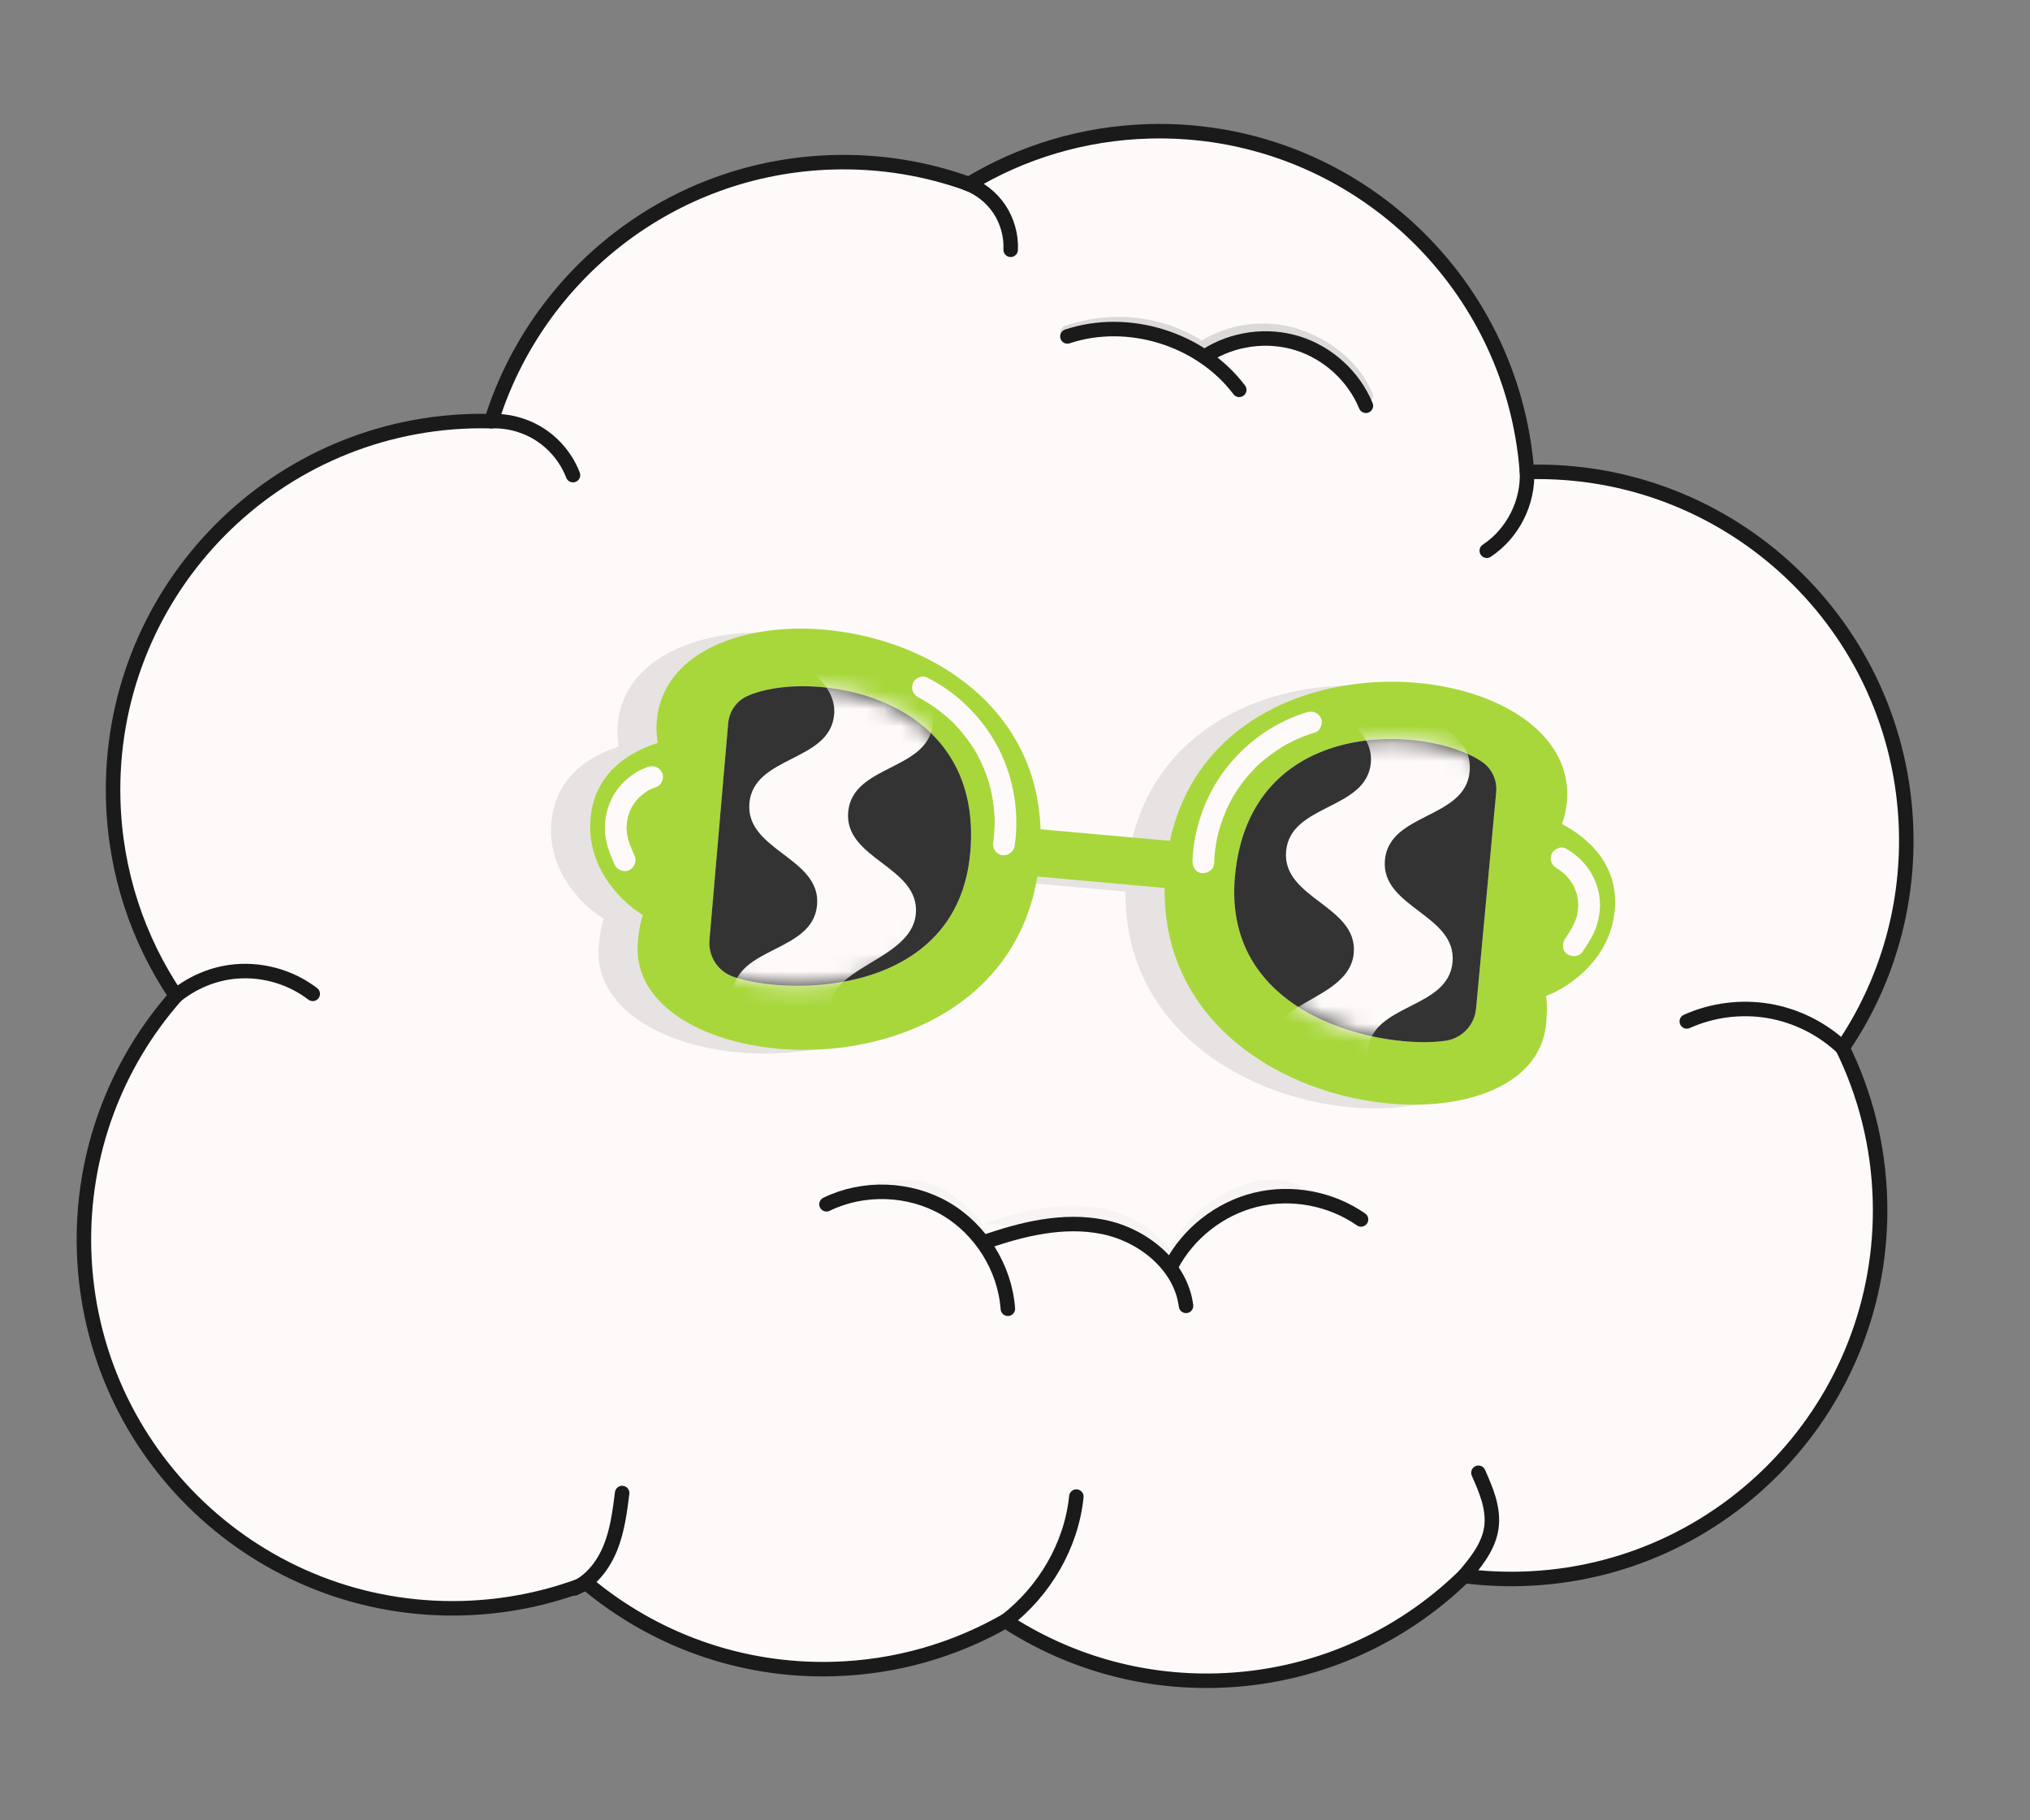 <svg width="116" height="104" viewBox="0 0 116 104" fill="none" xmlns="http://www.w3.org/2000/svg">
<rect x="0" y="0" width="116" height="104" fill="#808080" stroke="none"/>
<g clip-path="url(#clip0_2507_5916)">
<path d="M108.923 47.444C108.601 35.812 98.911 26.644 87.28 26.966C87.272 26.966 87.264 26.967 87.255 26.968C86.417 15.822 76.956 7.191 65.664 7.503C61.895 7.608 58.383 8.696 55.37 10.516C52.956 9.641 50.338 9.196 47.615 9.271C38.37 9.527 30.683 15.701 28.078 24.063C27.703 24.053 27.327 24.054 26.947 24.063C15.316 24.387 6.147 34.078 6.469 45.709C6.584 49.858 7.891 53.693 10.053 56.896C6.654 60.754 4.65 65.857 4.803 71.403C5.125 83.035 14.816 92.203 26.446 91.88C28.939 91.811 31.319 91.311 33.517 90.454C37.323 93.641 42.265 95.505 47.619 95.357C51.2 95.258 54.546 94.27 57.456 92.611C60.923 94.874 65.09 96.143 69.541 96.019C75.053 95.866 80.009 93.61 83.667 90.041C84.74 90.178 85.836 90.235 86.95 90.204C98.582 89.882 107.749 80.192 107.427 68.561C107.341 65.441 106.58 62.498 105.288 59.868C107.692 56.336 109.05 52.042 108.922 47.443L108.923 47.444Z" fill="#FFFAFA"/>
<path d="M108.923 47.444C108.601 35.812 98.911 26.644 87.28 26.966C87.272 26.966 87.264 26.967 87.255 26.968C86.417 15.822 76.956 7.191 65.664 7.503C61.895 7.608 58.383 8.696 55.37 10.516C52.956 9.641 50.338 9.196 47.615 9.271C38.37 9.527 30.683 15.701 28.078 24.063C27.703 24.053 27.327 24.054 26.947 24.063C15.316 24.387 6.147 34.078 6.469 45.709C6.584 49.858 7.891 53.693 10.053 56.896C6.654 60.754 4.65 65.857 4.803 71.403C5.125 83.035 14.816 92.203 26.446 91.88C28.939 91.811 31.319 91.311 33.517 90.454C37.323 93.641 42.265 95.505 47.619 95.357C51.2 95.258 54.546 94.27 57.456 92.611C60.923 94.874 65.09 96.143 69.541 96.019C75.053 95.866 80.009 93.61 83.667 90.041C84.74 90.178 85.836 90.235 86.95 90.204C98.582 89.882 107.749 80.192 107.427 68.561C107.341 65.441 106.58 62.498 105.288 59.868C107.692 56.336 109.05 52.042 108.922 47.443L108.923 47.444Z" stroke="#1A1A1A" stroke-width="0.828" stroke-linecap="round" stroke-linejoin="round"/>
<path d="M28.073 24.063C29.068 24.026 30.071 24.307 30.901 24.856C31.731 25.405 32.385 26.216 32.742 27.145" stroke="#1A1A1A" stroke-width="0.828" stroke-linecap="round" stroke-linejoin="round"/>
<path d="M87.253 26.919C87.35 28.693 86.443 30.487 84.959 31.464" stroke="#1A1A1A" stroke-width="0.828" stroke-linecap="round" stroke-linejoin="round"/>
<path d="M57.462 92.618C59.682 90.91 61.223 88.3 61.506 85.506" stroke="#1A1A1A" stroke-width="0.828" stroke-linecap="round" stroke-linejoin="round"/>
<path d="M10.039 56.906C10.934 56.178 12.027 55.692 13.171 55.536C14.819 55.309 16.55 55.769 17.87 56.782" stroke="#1A1A1A" stroke-width="0.828" stroke-linecap="round" stroke-linejoin="round"/>
<path d="M32.836 90.75C33.805 90.311 34.493 89.398 34.888 88.411C35.283 87.424 35.419 86.355 35.552 85.301" stroke="#1A1A1A" stroke-width="0.828" stroke-linecap="round" stroke-linejoin="round"/>
<path d="M83.645 90.07C83.991 89.659 84.339 89.247 84.626 88.792C84.913 88.338 85.138 87.836 85.218 87.305C85.298 86.763 85.224 86.206 85.075 85.678C84.925 85.15 84.702 84.647 84.481 84.144" stroke="#1A1A1A" stroke-width="0.828" stroke-linecap="round" stroke-linejoin="round"/>
<path d="M105.292 59.87C104.133 58.772 102.645 58.027 101.07 57.759C99.497 57.492 97.845 57.703 96.388 58.357" stroke="#1A1A1A" stroke-width="0.828" stroke-linecap="round" stroke-linejoin="round"/>
<path d="M55.202 10.459C55.972 10.737 56.65 11.266 57.105 11.945C57.559 12.626 57.79 13.453 57.753 14.271" stroke="#1A1A1A" stroke-width="0.828" stroke-linecap="round" stroke-linejoin="round"/>
<g opacity="0.15">
<path d="M61.004 19C63.65 18.12 66.52 18.437 68.79 20.034" stroke="#1A1A1A" stroke-width="0.828" stroke-linecap="round" stroke-linejoin="round"/>
<path d="M68.77 19.881C70.298 18.896 72.268 18.629 74.003 19.173C75.738 19.717 77.351 20.95 78.043 22.63" stroke="#1A1A1A" stroke-width="0.828" stroke-linecap="round" stroke-linejoin="round"/>
</g>
<path d="M60.994 19.221C64.466 18.067 68.608 19.353 70.814 22.273" stroke="#1A1A1A" stroke-width="0.828" stroke-linecap="round" stroke-linejoin="round"/>
<path d="M68.923 20.324C70.451 19.34 72.421 19.073 74.156 19.617C75.891 20.16 77.357 21.503 78.051 23.183" stroke="#1A1A1A" stroke-width="0.828" stroke-linecap="round" stroke-linejoin="round"/>
<g opacity="0.03">
<path d="M47.222 68.6C49.333 67.571 51.929 66.82 53.965 67.992C56 69.164 57.393 71.383 57.563 73.727C55.038 70.429 51.606 69.281 47.222 68.6Z" fill="#1A1A1A"/>
<path d="M67.743 73.562C67.449 71.257 65.295 69.517 63.016 69.055C60.737 68.593 58.377 69.165 56.185 69.937C60.564 70.091 64.457 71.216 67.743 73.562Z" fill="#1A1A1A"/>
<path d="M66.892 71.285C67.867 69.418 69.67 68.004 71.716 67.502C73.761 67.001 76.044 68.465 77.772 69.668C74.153 69.586 70.507 69.421 66.892 71.284L66.892 71.285Z" fill="#1A1A1A"/>
</g>
<path d="M47.228 68.805C49.339 67.776 51.959 67.866 53.994 69.038C56.029 70.211 57.422 72.43 57.592 74.773" fill="#FFFAFA"/>
<path d="M47.228 68.805C49.339 67.776 51.959 67.866 53.994 69.038C56.029 70.211 57.422 72.43 57.592 74.773" stroke="#1A1A1A" stroke-width="0.828" stroke-linecap="round" stroke-linejoin="round"/>
<path d="M56.214 70.983C58.407 70.211 60.767 69.638 63.046 70.1C65.324 70.562 67.479 72.302 67.773 74.608" fill="#FFFAFA"/>
<path d="M56.214 70.983C58.407 70.211 60.767 69.638 63.046 70.1C65.324 70.562 67.479 72.302 67.773 74.608" stroke="#1A1A1A" stroke-width="0.828" stroke-linecap="round" stroke-linejoin="round"/>
<path d="M66.922 72.331C67.896 70.464 69.7 69.05 71.746 68.548C73.791 68.046 76.045 68.466 77.773 69.67" fill="#FFFAFA"/>
<path d="M66.922 72.331C67.896 70.464 69.7 69.05 71.746 68.548C73.791 68.046 76.045 68.466 77.773 69.67" stroke="#1A1A1A" stroke-width="0.828" stroke-linecap="round" stroke-linejoin="round"/>
<path opacity="0.15" d="M90.038 52.224C90.324 49.168 87.856 47.745 87.025 47.285C87.168 46.892 87.264 46.479 87.303 46.051C88.089 37.608 67.413 35.39 64.623 48.253L57.227 47.59L57.225 47.608C56.787 34.436 36.027 32.935 35.298 41.388C35.26 41.817 35.282 42.24 35.352 42.652C34.454 42.958 31.772 43.919 31.508 46.976C31.243 50.035 33.668 52.025 34.503 52.482C34.29 53.075 34.228 53.908 34.215 54.05C33.502 61.998 54.794 63.691 57.045 50.29L64.32 50.942C64.15 64.529 85.403 66.651 86.116 58.703C86.129 58.562 86.216 57.732 86.112 57.11C87.014 56.809 89.756 55.282 90.038 52.225L90.038 52.224Z" fill="#606060"/>
<path d="M59.205 50.481C59.233 50.349 59.258 50.215 59.279 50.077C59.337 49.742 59.381 49.398 59.413 49.043C59.452 48.614 59.469 48.194 59.469 47.789C59.468 47.651 59.466 47.512 59.461 47.377C59.156 38.543 49.702 34.967 43.301 36.129C40.169 36.697 37.769 38.4 37.531 41.175C37.493 41.604 37.512 42.027 37.585 42.439C36.685 42.745 34.004 43.706 33.742 46.765C33.476 49.824 35.902 51.815 36.737 52.271C36.523 52.863 36.462 53.695 36.448 53.837C36.405 54.32 36.443 54.782 36.557 55.218C36.7 55.792 36.972 56.323 37.349 56.804C37.626 57.16 37.959 57.49 38.341 57.79C38.611 58.003 38.905 58.202 39.223 58.385C41.096 59.479 43.715 60.053 46.447 59.975C51.937 59.817 57.894 57.019 59.205 50.48L59.205 50.481ZM41.908 55.806C41.023 55.499 40.459 54.63 40.541 53.699L41.609 41.328C41.668 40.653 42.076 40.052 42.694 39.772C46.123 38.209 56.24 39.485 55.445 48.688C54.734 56.908 45.134 56.914 41.908 55.806Z" fill="#A8D73C"/>
<path d="M55.445 48.689C54.734 56.908 45.133 56.915 41.908 55.806C41.022 55.5 40.46 54.632 40.541 53.7L41.609 41.33C41.667 40.655 42.077 40.053 42.694 39.772C46.123 38.208 56.24 39.486 55.446 48.689L55.445 48.689Z" fill="#333333"/>
<mask id="mask0_2507_5916" style="mask-type:luminance" maskUnits="userSpaceOnUse" x="40" y="39" width="16" height="18">
<path d="M55.445 48.689C54.734 56.908 45.133 56.915 41.908 55.806C41.022 55.5 40.46 54.632 40.541 53.7L41.609 41.33C41.667 40.655 42.077 40.053 42.694 39.772C46.123 38.208 56.24 39.486 55.446 48.689L55.445 48.689Z" fill="white"/>
</mask>
<g mask="url(#mask0_2507_5916)">
<path d="M51.272 63.542C51.109 64.084 48.812 60.682 48.247 60.631C47.683 60.581 47.293 64.933 46.728 64.883C46.164 64.832 46.554 60.48 45.99 60.429C45.425 60.378 45.035 64.731 44.471 64.681C43.906 64.63 45.772 62.715 45.707 62.151C45.393 59.437 41.604 59.486 41.848 56.764C42.092 54.043 46.444 54.433 46.689 51.712C46.934 48.991 42.581 48.6 42.824 45.879C43.068 43.157 47.421 43.548 47.665 40.826C47.909 38.105 43.094 37.171 43.885 34.555C44.048 34.012 46.345 37.415 46.91 37.465C47.474 37.516 47.864 33.163 48.429 33.214C48.993 33.264 48.603 37.617 49.167 37.668C49.732 37.718 50.122 33.365 50.687 33.416C51.251 33.467 49.385 35.382 49.45 35.946C49.764 38.66 53.553 38.611 53.309 41.332C53.066 44.054 48.713 43.663 48.468 46.385C48.224 49.106 52.577 49.496 52.333 52.218C52.089 54.939 46.958 55.252 47.531 57.923C48.208 61.085 52.063 60.927 51.271 63.542L51.272 63.542Z" fill="#FFFAFA"/>
</g>
<path d="M52.498 39.857C52.572 39.895 52.647 39.935 52.72 39.974C52.754 39.992 52.786 40.011 52.82 40.029C52.957 40.105 52.703 39.959 52.838 40.041C52.981 40.127 53.123 40.216 53.262 40.31C53.533 40.493 53.793 40.692 54.042 40.904C54.163 41.008 54.282 41.114 54.398 41.225C54.426 41.251 54.453 41.278 54.48 41.304C54.549 41.371 54.376 41.197 54.48 41.304C54.543 41.37 54.607 41.436 54.669 41.503C54.897 41.749 55.11 42.007 55.307 42.277C55.397 42.399 55.483 42.524 55.567 42.652C55.609 42.716 55.649 42.78 55.689 42.844C55.704 42.868 55.787 43.001 55.701 42.863C55.725 42.902 55.747 42.942 55.77 42.981C55.944 43.289 56.098 43.608 56.233 43.935C56.294 44.087 56.353 44.242 56.407 44.397C56.436 44.483 56.464 44.568 56.491 44.655C56.504 44.695 56.515 44.734 56.528 44.773C56.547 44.84 56.546 44.837 56.525 44.76C56.531 44.784 56.537 44.808 56.543 44.832C56.635 45.174 56.705 45.521 56.754 45.872C56.782 46.068 56.803 46.265 56.818 46.461C56.825 46.559 56.83 46.658 56.834 46.757C56.836 46.806 56.837 46.856 56.839 46.905C56.843 47.052 56.84 46.8 56.839 46.936C56.834 47.349 56.808 47.758 56.749 48.167C56.703 48.489 56.958 48.834 57.289 48.861C57.619 48.887 57.932 48.665 57.982 48.321C58.208 46.76 58.023 45.149 57.467 43.674C56.946 42.294 56.077 41.068 54.986 40.08C54.382 39.532 53.701 39.078 52.975 38.707C52.686 38.558 52.271 38.745 52.162 39.043C52.039 39.381 52.189 39.696 52.499 39.856L52.498 39.857Z" fill="#FFFAFA"/>
<path d="M36.264 48.903C36.164 48.675 36.064 48.448 35.98 48.214C35.959 48.158 35.94 48.101 35.922 48.044C35.911 48.012 35.902 47.979 35.892 47.947C35.912 48.02 35.914 48.023 35.895 47.954C35.869 47.839 35.843 47.724 35.827 47.608C35.812 47.491 35.796 47.376 35.801 47.262C35.795 47.425 35.804 47.254 35.805 47.23C35.807 47.164 35.813 47.098 35.821 47.032C35.833 46.916 35.856 46.803 35.877 46.689C35.903 46.545 35.843 46.787 35.884 46.659C35.905 46.595 35.923 46.533 35.946 46.469C35.985 46.361 36.031 46.254 36.083 46.151C36.091 46.134 36.185 45.97 36.136 46.049C36.087 46.127 36.182 45.979 36.192 45.965C36.25 45.879 36.312 45.796 36.378 45.715C36.416 45.669 36.456 45.625 36.495 45.582C36.596 45.469 36.397 45.67 36.508 45.568C36.664 45.427 36.825 45.302 36.999 45.186C37.057 45.15 37.05 45.154 36.977 45.198C37.003 45.184 37.029 45.169 37.056 45.155C37.095 45.134 37.135 45.114 37.175 45.094C37.282 45.043 37.393 44.999 37.506 44.961C37.814 44.854 37.971 44.432 37.832 44.145C37.677 43.823 37.345 43.704 37.016 43.819C36.009 44.167 35.161 44.992 34.798 45.994C34.595 46.551 34.522 47.15 34.591 47.739C34.66 48.327 34.889 48.865 35.121 49.394C35.251 49.691 35.634 49.867 35.937 49.72C36.24 49.574 36.403 49.223 36.263 48.904L36.264 48.903Z" fill="#FFFAFA"/>
<path d="M92.271 52.013C92.556 48.958 90.087 47.534 89.257 47.072C89.399 46.68 89.496 46.268 89.535 45.839C89.993 40.923 83.174 38.116 76.847 39.168C72.306 39.922 68.016 42.664 66.852 48.042C66.738 48.566 66.654 49.114 66.603 49.689C66.571 50.043 66.553 50.391 66.55 50.731C66.443 59.182 74.625 63.198 81 63.112C84.874 63.061 88.079 61.495 88.348 58.492C88.361 58.35 88.449 57.52 88.345 56.898C89.247 56.597 91.988 55.069 92.271 52.013ZM70.571 50.044C71.425 40.846 81.609 41.389 84.704 43.538C85.261 43.924 85.558 44.588 85.495 45.262L84.346 57.627C84.26 58.558 83.551 59.314 82.626 59.457C79.255 59.975 69.807 58.258 70.572 50.043L70.571 50.044Z" fill="#A8D73C"/>
<path d="M70.57 50.045C69.807 58.26 79.255 59.976 82.626 59.458C83.551 59.315 84.26 58.56 84.346 57.629L85.496 45.264C85.559 44.59 85.263 43.925 84.705 43.539C81.608 41.391 71.426 40.848 70.571 50.045L70.57 50.045Z" fill="#333333"/>
<mask id="mask1_2507_5916" style="mask-type:luminance" maskUnits="userSpaceOnUse" x="70" y="42" width="16" height="18">
<path d="M70.57 50.045C69.806 58.26 79.255 59.976 82.625 59.458C83.551 59.315 84.26 58.56 84.345 57.629L85.496 45.264C85.559 44.59 85.263 43.925 84.705 43.539C81.608 41.391 71.426 40.848 70.571 50.045L70.57 50.045Z" fill="white"/>
</mask>
<g mask="url(#mask1_2507_5916)">
<path d="M76.376 64.902C76.441 65.465 74.574 67.38 75.138 67.43C75.703 67.481 76.093 63.128 76.657 63.179C77.222 63.229 76.832 67.582 77.396 67.633C77.96 67.683 78.351 63.331 78.915 63.381C79.48 63.432 81.776 66.835 81.941 66.292C82.733 63.677 77.917 62.742 78.161 60.021C78.405 57.3 82.757 57.69 83.003 54.969C83.248 52.248 78.894 51.857 79.138 49.136C79.381 46.414 83.734 46.805 83.978 44.083C84.222 41.362 80.433 41.41 80.119 38.696C80.054 38.133 81.921 36.218 81.356 36.167C80.792 36.117 80.402 40.469 79.837 40.419C79.273 40.368 79.663 36.016 79.099 35.965C78.534 35.914 78.144 40.267 77.58 40.217C77.015 40.166 74.718 36.762 74.554 37.306C73.761 39.921 78.578 40.856 78.334 43.576C78.09 46.298 73.737 45.907 73.492 48.629C73.248 51.35 77.601 51.74 77.357 54.462C77.113 57.183 72.218 57.236 72.521 59.951C72.825 62.667 76.062 62.188 76.376 64.902Z" fill="#FFFAFA"/>
</g>
<path d="M74.664 40.7C71.855 41.554 69.553 43.8 68.626 46.585C68.345 47.426 68.174 48.303 68.142 49.191C68.131 49.515 68.327 49.856 68.682 49.884C68.994 49.909 69.364 49.693 69.376 49.344C69.389 48.979 69.424 48.615 69.483 48.253C69.509 48.089 69.541 47.926 69.577 47.764C69.598 47.675 69.619 47.586 69.641 47.497C69.665 47.398 69.598 47.646 69.643 47.489C69.659 47.434 69.674 47.378 69.691 47.322C69.793 46.979 69.917 46.644 70.06 46.316C70.129 46.156 70.205 45.999 70.284 45.843C70.326 45.761 70.368 45.681 70.413 45.601C70.428 45.573 70.442 45.54 70.462 45.514C70.371 45.641 70.491 45.465 70.507 45.439C70.686 45.143 70.883 44.857 71.097 44.585C71.2 44.453 71.308 44.326 71.419 44.201C71.469 44.143 71.522 44.087 71.573 44.032C71.599 44.004 71.626 43.977 71.652 43.949C71.676 43.925 71.788 43.794 71.684 43.916C71.891 43.674 72.168 43.464 72.418 43.266C72.668 43.068 72.942 42.875 73.22 42.701C73.258 42.677 73.297 42.649 73.337 42.63C73.196 42.7 73.333 42.632 73.356 42.618C73.435 42.573 73.516 42.529 73.596 42.486C73.757 42.401 73.921 42.319 74.087 42.244C74.433 42.087 74.79 41.953 75.153 41.843C75.465 41.748 75.614 41.307 75.48 41.027C75.321 40.697 74.997 40.599 74.664 40.701L74.664 40.7Z" fill="#FFFAFA"/>
<path d="M90.42 54.39C90.752 53.896 91.092 53.388 91.26 52.812C91.429 52.237 91.478 51.645 91.368 51.06C91.157 49.94 90.453 49.028 89.468 48.475C89.183 48.316 88.761 48.521 88.655 48.811C88.528 49.159 88.687 49.453 88.991 49.624C88.839 49.538 89.014 49.64 89.043 49.658C89.08 49.683 89.116 49.708 89.153 49.733C89.237 49.794 89.319 49.859 89.396 49.928C89.418 49.948 89.439 49.968 89.461 49.988C89.51 50.035 89.505 50.03 89.444 49.97C89.445 49.984 89.525 50.056 89.535 50.068C89.604 50.145 89.67 50.226 89.73 50.31C89.765 50.358 89.799 50.407 89.831 50.457C89.855 50.495 89.942 50.58 89.842 50.472C89.904 50.539 89.945 50.667 89.981 50.751C90.025 50.852 90.06 50.954 90.094 51.057C90.115 51.124 90.113 51.121 90.091 51.045C90.098 51.069 90.104 51.093 90.109 51.118C90.122 51.174 90.133 51.231 90.143 51.288C90.163 51.401 90.176 51.517 90.183 51.633C90.186 51.699 90.2 51.772 90.186 51.664C90.194 51.727 90.183 51.8 90.178 51.863C90.17 51.978 90.155 52.094 90.135 52.207C90.126 52.256 90.115 52.304 90.105 52.352C90.088 52.422 90.088 52.416 90.109 52.336C90.1 52.367 90.091 52.399 90.08 52.43C90.004 52.663 89.898 52.885 89.778 53.098C89.831 53.003 89.772 53.104 89.75 53.142C89.718 53.195 89.685 53.247 89.651 53.3C89.579 53.412 89.504 53.522 89.43 53.633C89.249 53.903 89.26 54.304 89.546 54.505C89.808 54.688 90.224 54.677 90.417 54.388L90.42 54.39Z" fill="#FFFAFA"/>
<path d="M67.317 48.084L59.457 47.379L59.215 50.074L67.075 50.779L67.317 48.084Z" fill="#A8D73C"/>
</g>
<defs>
<clipPath id="clip0_2507_5916">
<rect width="104.327" height="90.728" fill="white" transform="translate(11.485 0.094) rotate(7.097)"/>
</clipPath>
</defs>
</svg>
